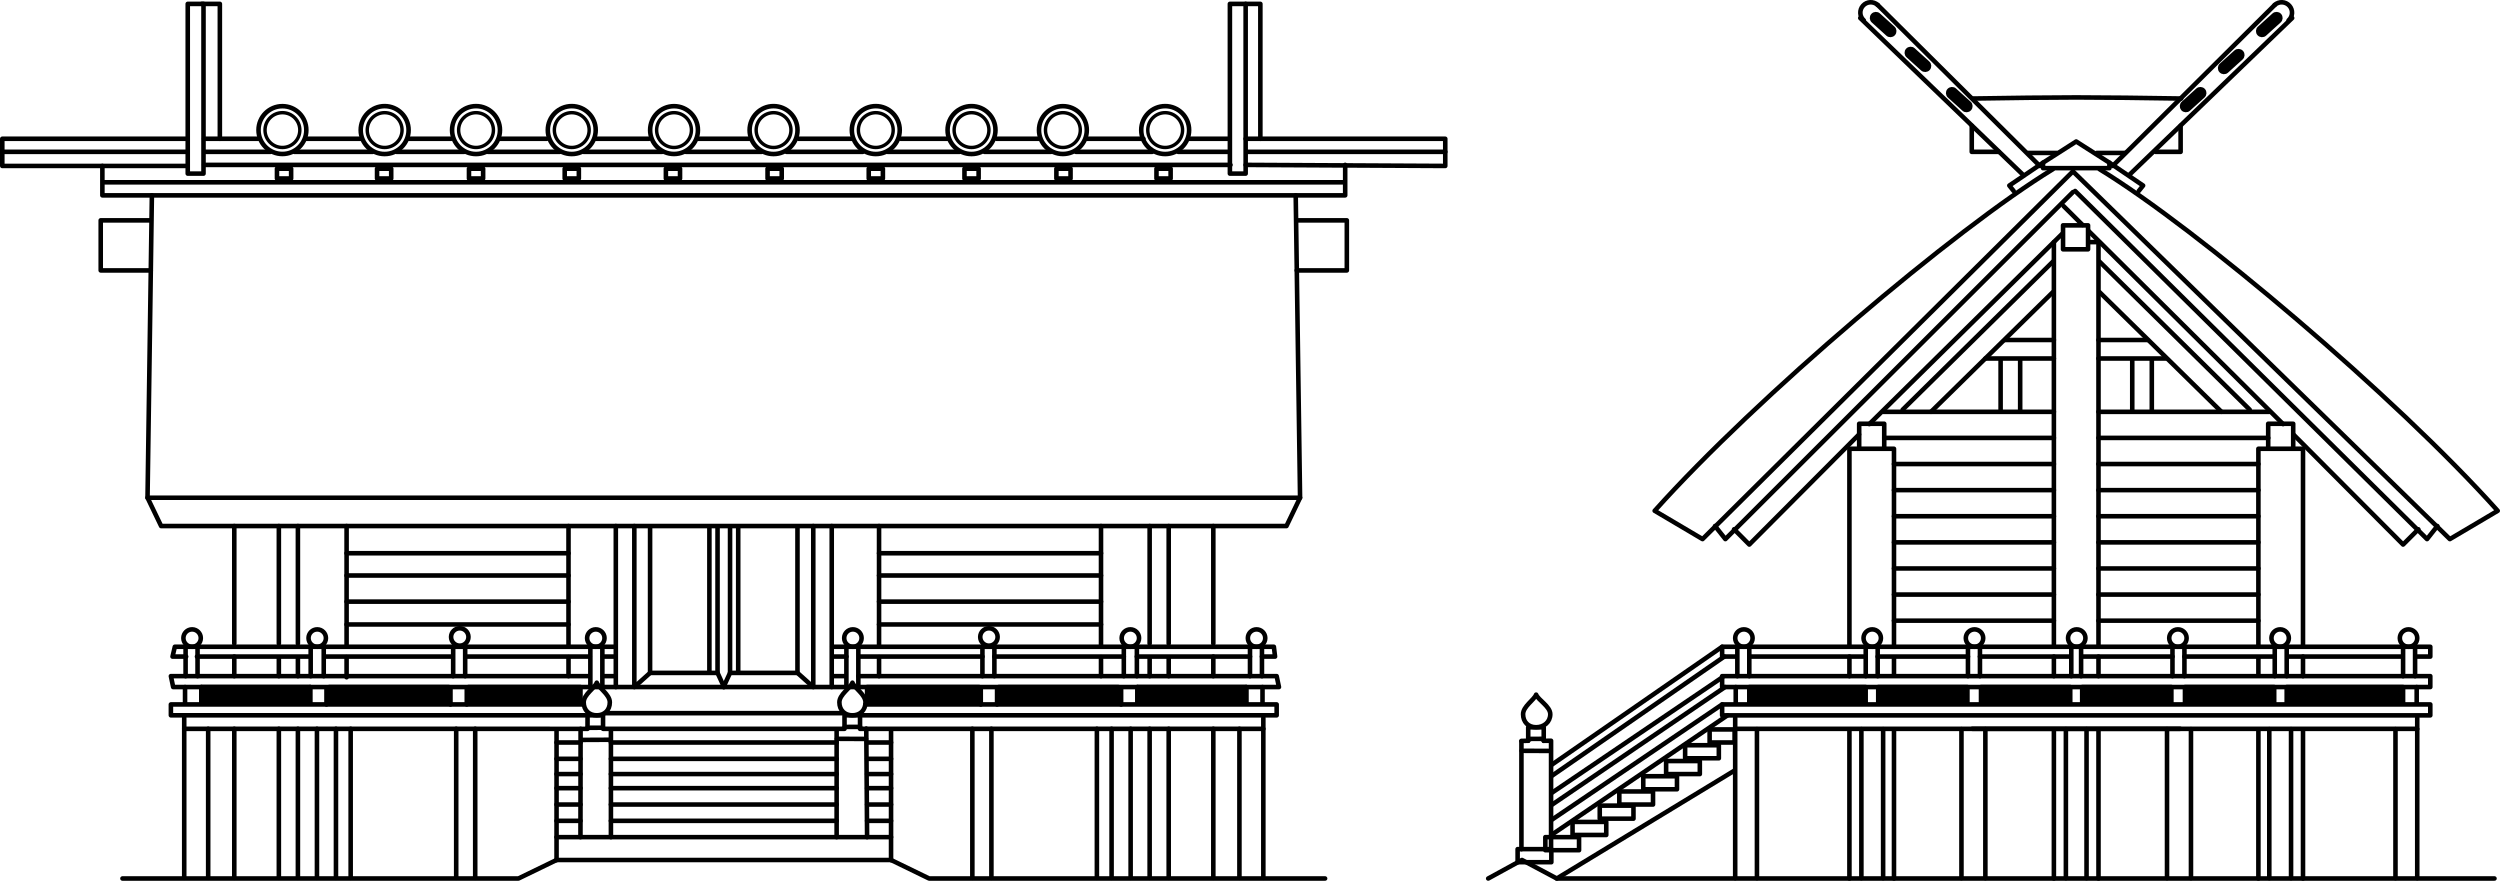 <?xml version="1.0" encoding="iso-8859-1"?>
<!-- Generator: Adobe Illustrator 11 Build 196, SVG Export Plug-In . SVG Version: 6.0.0 Build 78)  -->
<!DOCTYPE svg PUBLIC "-//W3C//DTD SVG 1.0//EN"    "http://www.w3.org/TR/2001/REC-SVG-20010904/DTD/svg10.dtd">
<svg  xmlns="http://www.w3.org/2000/svg" xmlns:xlink="http://www.w3.org/1999/xlink" xmlns:a="http://ns.adobe.com/AdobeSVGViewerExtensions/3.0/"
	 width="545.82" height="192.3" viewBox="0 0 545.82 192.3" style="overflow:visible;enable-background:new 0 0 545.82 192.3"
	 xml:space="preserve">
	<g id="Pfade">
		<circle style="fill:none;stroke:#000000;stroke-linecap:round;stroke-linejoin:round;" cx="191.21" cy="28.4" r="5.23"/> 
		<circle style="fill:none;stroke:#000000;stroke-width:0.75;stroke-linecap:round;stroke-linejoin:round;" cx="191.21" cy="28.4" r="3.8"/> 
		<circle style="fill:none;stroke:#000000;stroke-linecap:round;stroke-linejoin:round;" cx="212.11" cy="28.4" r="5.23"/> 
		<circle style="fill:none;stroke:#000000;stroke-width:0.75;stroke-linecap:round;stroke-linejoin:round;" cx="212.11" cy="28.4" r="3.8"/> 
		<circle style="fill:none;stroke:#000000;stroke-linecap:round;stroke-linejoin:round;" cx="168.89" cy="28.4" r="5.23"/> 
		<circle style="fill:none;stroke:#000000;stroke-width:0.75;stroke-linecap:round;stroke-linejoin:round;" cx="168.89" cy="28.4" r="3.8"/> 
		<circle style="fill:none;stroke:#000000;stroke-linecap:round;stroke-linejoin:round;" cx="232.06" cy="28.4" r="5.22"/> 
		<circle style="fill:none;stroke:#000000;stroke-width:0.75;stroke-linecap:round;stroke-linejoin:round;" cx="232.06" cy="28.4" r="3.8"/> 
		<circle style="fill:none;stroke:#000000;stroke-linecap:round;stroke-linejoin:round;" cx="254.39" cy="28.4" r="5.23"/> 
		<circle style="fill:none;stroke:#000000;stroke-width:0.75;stroke-linecap:round;stroke-linejoin:round;" cx="254.39" cy="28.4" r="3.8"/> 
		<rect x="268.52" y="0.85" style="fill:none;stroke:#000000;stroke-linecap:round;stroke-linejoin:round;" width="3.44" height="37.05"/> 
		<polyline style="fill:none;stroke:#000000;stroke-linecap:round;stroke-linejoin:round;" points="271.96,0.85 275.17,0.85 275.17,30.3 "/>
		<polyline style="fill:none;stroke:#000000;stroke-linecap:round;stroke-linejoin:round;" points="271.96,30.3 315.54,30.3 315.54,33.15 272.32,33.15 "/>
		<polyline style="fill:none;stroke:#000000;stroke-linecap:round;stroke-linejoin:round;" points="315.54,33.15 315.54,36.23 271.96,36 "/>
		<line style="fill:none;stroke:#000000;stroke-linecap:round;stroke-linejoin:round;" x1="174.35" y1="30.3" x2="185.99" y2="30.3"/>
		<line style="fill:none;stroke:#000000;stroke-linecap:round;stroke-linejoin:round;" x1="196.67" y1="30.3" x2="206.89" y2="30.3"/>
		<line style="fill:none;stroke:#000000;stroke-linecap:round;stroke-linejoin:round;" x1="217.58" y1="30.3" x2="226.84" y2="30.3"/>
		<line style="fill:none;stroke:#000000;stroke-linecap:round;stroke-linejoin:round;" x1="237.29" y1="30.3" x2="249.64" y2="30.3"/>
		<line style="fill:none;stroke:#000000;stroke-linecap:round;stroke-linejoin:round;" x1="259.61" y1="30.3" x2="268.4" y2="30.3"/>
		<line style="fill:none;stroke:#000000;stroke-linecap:round;stroke-linejoin:round;" x1="268.16" y1="33.15" x2="257.24" y2="33.15"/>
		<line style="fill:none;stroke:#000000;stroke-linecap:round;stroke-linejoin:round;" x1="251.54" y1="33.15" x2="234.91" y2="33.15"/>
		<line style="fill:none;stroke:#000000;stroke-linecap:round;stroke-linejoin:round;" x1="229.45" y1="33.15" x2="214.96" y2="33.15"/>
		<line style="fill:none;stroke:#000000;stroke-linecap:round;stroke-linejoin:round;" x1="209.5" y1="33.15" x2="193.82" y2="33.15"/>
		<line style="fill:none;stroke:#000000;stroke-linecap:round;stroke-linejoin:round;" x1="188.36" y1="33.15" x2="171.74" y2="33.15"/>
		<rect x="252.49" y="36.83" style="fill:none;stroke:#000000;stroke-linecap:round;stroke-linejoin:round;" width="3.09" height="2.14"/> 
		<rect x="230.64" y="36.83" style="fill:none;stroke:#000000;stroke-linecap:round;stroke-linejoin:round;" width="3.09" height="2.14"/> 
		<rect x="210.57" y="36.83" style="fill:none;stroke:#000000;stroke-linecap:round;stroke-linejoin:round;" width="3.09" height="2.14"/> 
		<rect x="189.67" y="36.83" style="fill:none;stroke:#000000;stroke-linecap:round;stroke-linejoin:round;" width="3.09" height="2.14"/> 
		<rect x="167.58" y="36.83" style="fill:none;stroke:#000000;stroke-linecap:round;stroke-linejoin:round;" width="3.09" height="2.14"/> 
		<polyline style="fill:none;stroke:#000000;stroke-linecap:round;stroke-linejoin:round;" points="283.12,48.11 294.05,48.11 294.05,59.04 283.12,59.04 "/>
		<line style="fill:none;stroke:#000000;stroke-linecap:round;stroke-linejoin:round;" x1="154.88" y1="115.08" x2="154.88" y2="146.67"/>
		<polyline style="fill:none;stroke:#000000;stroke-linecap:round;stroke-linejoin:round;" points="159.39,115.08 159.39,146.91 174.11,146.91 174.11,115.08 "/>
		<polyline style="fill:none;stroke:#000000;stroke-linecap:round;stroke-linejoin:round;" points="174.11,146.91 177.56,150 177.56,114.85 "/>
		<line style="fill:none;stroke:#000000;stroke-linecap:round;stroke-linejoin:round;" x1="159.39" y1="146.91" x2="157.96" y2="150"/>
		<line style="fill:none;stroke:#000000;stroke-linecap:round;stroke-linejoin:round;" x1="264.9" y1="114.85" x2="264.9" y2="140.5"/>
		<line style="fill:none;stroke:#000000;stroke-linecap:round;stroke-linejoin:round;" x1="181.59" y1="114.85" x2="181.59" y2="150"/>
		<line style="fill:none;stroke:#000000;stroke-linecap:round;stroke-linejoin:round;" x1="191.92" y1="114.85" x2="191.92" y2="140.73"/>
		<line style="fill:none;stroke:#000000;stroke-linecap:round;stroke-linejoin:round;" x1="240.38" y1="114.85" x2="240.38" y2="140.97"/>
		<line style="fill:none;stroke:#000000;stroke-linecap:round;stroke-linejoin:round;" x1="191.92" y1="120.79" x2="240.38" y2="120.79"/>
		<line style="fill:none;stroke:#000000;stroke-linecap:round;stroke-linejoin:round;" x1="191.92" y1="125.65" x2="240.38" y2="125.65"/>
		<line style="fill:none;stroke:#000000;stroke-linecap:round;stroke-linejoin:round;" x1="191.92" y1="131.35" x2="240.38" y2="131.35"/>
		<line style="fill:none;stroke:#000000;stroke-linecap:round;stroke-linejoin:round;" x1="191.92" y1="136.34" x2="240.38" y2="136.34"/>
		<line style="fill:none;stroke:#000000;stroke-linecap:round;stroke-linejoin:round;" x1="255.16" y1="114.85" x2="255.16" y2="140.5"/>
		<line style="fill:none;stroke:#000000;stroke-linecap:round;stroke-linejoin:round;" x1="403.78" y1="159.26" x2="403.78" y2="191.8"/>
		<line style="fill:none;stroke:#000000;stroke-linecap:round;stroke-linejoin:round;" x1="413.51" y1="159.26" x2="413.51" y2="191.8"/>
		<line style="fill:none;stroke:#000000;stroke-linecap:round;stroke-linejoin:round;" x1="448.42" y1="159.26" x2="448.42" y2="191.8"/>
		<line style="fill:none;stroke:#000000;stroke-linecap:round;stroke-linejoin:round;" x1="403.78" y1="143.35" x2="403.78" y2="147.62"/>
		<line style="fill:none;stroke:#000000;stroke-linecap:round;stroke-linejoin:round;" x1="413.51" y1="143.58" x2="413.51" y2="147.39"/>
		<line style="fill:none;stroke:#000000;stroke-linecap:round;stroke-linejoin:round;" x1="448.42" y1="143.35" x2="448.42" y2="147.62"/>
		<polyline style="fill:none;stroke:#000000;stroke-linecap:round;stroke-linejoin:round;" points="403.78,140.97 403.78,97.98 413.51,97.98 413.51,141.21 "/>
		<line style="fill:none;stroke:#000000;stroke-linecap:round;stroke-linejoin:round;" x1="448.42" y1="52.86" x2="448.42" y2="140.73"/>
		<line style="fill:none;stroke:#000000;stroke-linecap:round;stroke-linejoin:round;" x1="251" y1="114.85" x2="251" y2="140.5"/>
		<line style="fill:none;stroke:#000000;stroke-linecap:round;stroke-linejoin:round;" x1="264.9" y1="159.12" x2="264.9" y2="191.65"/>
		<line style="fill:none;stroke:#000000;stroke-linecap:round;stroke-linejoin:round;" x1="270.6" y1="159.12" x2="270.6" y2="191.65"/>
		<line style="fill:none;stroke:#000000;stroke-linecap:round;stroke-linejoin:round;" x1="275.82" y1="159.12" x2="275.82" y2="191.65"/>
		<line style="fill:none;stroke:#000000;stroke-linecap:round;stroke-linejoin:round;" x1="383.59" y1="159.19" x2="383.59" y2="191.72"/>
		<line style="fill:none;stroke:#000000;stroke-linecap:round;stroke-linejoin:round;" x1="378.84" y1="159.19" x2="378.84" y2="191.72"/>
		<line style="fill:none;stroke:#000000;stroke-linecap:round;stroke-linejoin:round;" x1="433.46" y1="159.19" x2="433.46" y2="191.72"/>
		<line style="fill:none;stroke:#000000;stroke-linecap:round;stroke-linejoin:round;" x1="428.24" y1="159.19" x2="428.24" y2="191.72"/>
		<line style="fill:none;stroke:#000000;stroke-linecap:round;stroke-linejoin:round;" x1="441.06" y1="78.44" x2="441.06" y2="89.6"/>
		<line style="fill:none;stroke:#000000;stroke-linecap:round;stroke-linejoin:round;" x1="436.79" y1="78.44" x2="436.79" y2="89.6"/>
		<line style="fill:none;stroke:#000000;stroke-linecap:round;stroke-linejoin:round;" x1="451.04" y1="159.19" x2="451.04" y2="191.72"/>
		<line style="fill:none;stroke:#000000;stroke-linecap:round;stroke-linejoin:round;" x1="411.14" y1="159.19" x2="411.14" y2="191.72"/>
		<line style="fill:none;stroke:#000000;stroke-linecap:round;stroke-linejoin:round;" x1="406.39" y1="159.19" x2="406.39" y2="191.72"/>
		<line style="fill:none;stroke:#000000;stroke-linecap:round;stroke-linejoin:round;" x1="255.16" y1="159.12" x2="255.16" y2="191.65"/>
		<line style="fill:none;stroke:#000000;stroke-linecap:round;stroke-linejoin:round;" x1="251" y1="159.12" x2="251" y2="191.65"/>
		<line style="fill:none;stroke:#000000;stroke-linecap:round;stroke-linejoin:round;" x1="246.85" y1="159.12" x2="246.85" y2="191.65"/>
		<line style="fill:none;stroke:#000000;stroke-linecap:round;stroke-linejoin:round;" x1="242.69" y1="159.12" x2="242.69" y2="191.65"/>
		<line style="fill:none;stroke:#000000;stroke-linecap:round;stroke-linejoin:round;" x1="216.45" y1="159.12" x2="216.45" y2="191.65"/>
		<line style="fill:none;stroke:#000000;stroke-linecap:round;stroke-linejoin:round;" x1="212.29" y1="159.12" x2="212.29" y2="191.65"/>
		<polyline style="fill:none;stroke:#000000;stroke-linecap:round;stroke-linejoin:round;" points="289.3,191.8 202.85,191.8 194.54,187.76 "/>
		<polyline style="fill:none;stroke:#000000;stroke-linecap:round;stroke-linejoin:round;" points="544.61,191.8 339.89,191.8 332.29,187.76 324.92,191.8 "/>
		<polyline style="fill:none;stroke:#000000;stroke-linecap:round;stroke-linejoin:round;" points="188.96,153.8 278.73,153.8 278.73,156.17 188.24,156.17 "/>
		<line style="fill:none;stroke:#000000;stroke-linecap:round;stroke-linejoin:round;" x1="194.54" y1="187.76" x2="194.54" y2="159.26"/>
		<circle style="fill:none;stroke:#000000;stroke-linecap:round;stroke-linejoin:round;" cx="215.91" cy="139.07" r="1.9"/> 
		<circle style="fill:none;stroke:#000000;stroke-linecap:round;stroke-linejoin:round;" cx="186.21" cy="139.31" r="1.9"/> 
		<circle style="fill:none;stroke:#000000;stroke-linecap:round;stroke-linejoin:round;" cx="246.79" cy="139.31" r="1.9"/> 
		<circle style="fill:none;stroke:#000000;stroke-linecap:round;stroke-linejoin:round;" cx="274.34" cy="139.31" r="1.9"/> 
		<line style="fill:none;stroke:#000000;stroke-linecap:round;stroke-linejoin:round;" x1="184.79" y1="143.35" x2="181.95" y2="143.35"/>
		<line style="fill:none;stroke:#000000;stroke-linecap:round;stroke-linejoin:round;" x1="214.49" y1="143.35" x2="187.64" y2="143.35"/>
		<line style="fill:none;stroke:#000000;stroke-linecap:round;stroke-linejoin:round;" x1="245.36" y1="143.35" x2="217.1" y2="143.35"/>
		<line style="fill:none;stroke:#000000;stroke-linecap:round;stroke-linejoin:round;" x1="272.91" y1="143.35" x2="248.21" y2="143.35"/>
		<line style="fill:none;stroke:#000000;stroke-linecap:round;stroke-linejoin:round;" x1="406.86" y1="143.35" x2="382.16" y2="143.35"/>
		<line style="fill:none;stroke:#000000;stroke-linecap:round;stroke-linejoin:round;" x1="429.66" y1="143.35" x2="409.95" y2="143.35"/>
		<line style="fill:none;stroke:#000000;stroke-linecap:round;stroke-linejoin:round;" x1="451.99" y1="143.35" x2="432.28" y2="143.35"/>
		<polyline style="fill:none;stroke:#000000;stroke-linecap:round;stroke-linejoin:round;" points="181.7,141.21 278.12,141.21 278.38,143.35 275.52,143.35 "/>
		<line style="fill:none;stroke:#000000;stroke-linecap:round;stroke-linejoin:round;" x1="275.52" y1="141.21" x2="275.52" y2="147.62"/>
		<line style="fill:none;stroke:#000000;stroke-linecap:round;stroke-linejoin:round;" x1="272.91" y1="141.21" x2="272.91" y2="147.62"/>
		<circle style="fill:none;stroke:#000000;stroke-linecap:round;stroke-linejoin:round;" cx="380.74" cy="139.31" r="1.9"/> 
		<line style="fill:none;stroke:#000000;stroke-linecap:round;stroke-linejoin:round;" x1="381.92" y1="141.21" x2="381.92" y2="147.62"/>
		<line style="fill:none;stroke:#000000;stroke-linecap:round;stroke-linejoin:round;" x1="379.31" y1="141.21" x2="379.31" y2="147.62"/>
		<circle style="fill:none;stroke:#000000;stroke-linecap:round;stroke-linejoin:round;" cx="408.76" cy="139.31" r="1.9"/> 
		<line style="fill:none;stroke:#000000;stroke-linecap:round;stroke-linejoin:round;" x1="409.95" y1="141.21" x2="409.95" y2="147.62"/>
		<line style="fill:none;stroke:#000000;stroke-linecap:round;stroke-linejoin:round;" x1="407.34" y1="141.21" x2="407.34" y2="147.62"/>
		<circle style="fill:none;stroke:#000000;stroke-linecap:round;stroke-linejoin:round;" cx="431.09" cy="139.31" r="1.9"/> 
		<line style="fill:none;stroke:#000000;stroke-linecap:round;stroke-linejoin:round;" x1="432.28" y1="141.21" x2="432.28" y2="147.62"/>
		<line style="fill:none;stroke:#000000;stroke-linecap:round;stroke-linejoin:round;" x1="429.66" y1="141.21" x2="429.66" y2="147.62"/>
		<line style="fill:none;stroke:#000000;stroke-linecap:round;stroke-linejoin:round;" x1="452.22" y1="141.21" x2="452.22" y2="147.62"/>
		<line style="fill:none;stroke:#000000;stroke-linecap:round;stroke-linejoin:round;" x1="248.21" y1="141.21" x2="248.21" y2="147.62"/>
		<line style="fill:none;stroke:#000000;stroke-linecap:round;stroke-linejoin:round;" x1="245.36" y1="141.21" x2="245.36" y2="147.62"/>
		<line style="fill:none;stroke:#000000;stroke-linecap:round;stroke-linejoin:round;" x1="217.1" y1="141.21" x2="217.1" y2="147.62"/>
		<line style="fill:none;stroke:#000000;stroke-linecap:round;stroke-linejoin:round;" x1="214.49" y1="141.21" x2="214.49" y2="147.62"/>
		<line style="fill:none;stroke:#000000;stroke-linecap:round;stroke-linejoin:round;" x1="187.4" y1="141.21" x2="187.4" y2="150.12"/>
		<line style="fill:none;stroke:#000000;stroke-linecap:round;stroke-linejoin:round;" x1="184.79" y1="141.21" x2="184.79" y2="150.12"/>
		<line style="fill:none;stroke:#000000;stroke-linecap:round;stroke-linejoin:round;" x1="264.9" y1="143.35" x2="264.9" y2="147.62"/>
		<line style="fill:none;stroke:#000000;stroke-linecap:round;stroke-linejoin:round;" x1="255.16" y1="143.58" x2="255.16" y2="147.62"/>
		<line style="fill:none;stroke:#000000;stroke-linecap:round;stroke-linejoin:round;" x1="251" y1="143.82" x2="251" y2="147.62"/>
		<line style="fill:none;stroke:#000000;stroke-linecap:round;stroke-linejoin:round;" x1="191.92" y1="143.47" x2="191.92" y2="147.62"/>
		<line style="fill:none;stroke:#000000;stroke-linecap:round;stroke-linejoin:round;" x1="240.38" y1="143.47" x2="240.38" y2="147.62"/>
		<line style="fill:none;stroke:#000000;stroke-linecap:round;stroke-linejoin:round;" x1="239.48" y1="159.12" x2="239.48" y2="191.65"/>
		<line style="fill:none;stroke:#000000;stroke-linecap:round;stroke-linejoin:round;" x1="189.31" y1="175.65" x2="194.54" y2="175.65"/>
		<line style="fill:none;stroke:#000000;stroke-linecap:round;stroke-linejoin:round;" x1="189.31" y1="179.21" x2="194.54" y2="179.21"/>
		<line style="fill:none;stroke:#000000;stroke-linecap:round;stroke-linejoin:round;" x1="189.31" y1="172.08" x2="194.54" y2="172.08"/>
		<line style="fill:none;stroke:#000000;stroke-linecap:round;stroke-linejoin:round;" x1="189.31" y1="169" x2="194.54" y2="169"/>
		<line style="fill:none;stroke:#000000;stroke-linecap:round;stroke-linejoin:round;" x1="189.31" y1="165.67" x2="194.54" y2="165.67"/>
		<line style="fill:none;stroke:#000000;stroke-linecap:round;stroke-linejoin:round;" x1="189.31" y1="162.11" x2="194.54" y2="162.11"/>
		<line style="fill:none;stroke:#000000;stroke-linecap:round;stroke-linejoin:round;" x1="275.64" y1="150" x2="275.64" y2="153.56"/>
		<line style="fill:none;stroke:#000000;stroke-linecap:round;stroke-linejoin:round;" x1="378.96" y1="150" x2="378.96" y2="153.56"/>
		<line style="fill:none;stroke:#000000;stroke-linecap:round;stroke-linejoin:round;" x1="272.08" y1="150" x2="272.08" y2="153.56"/>
		<line style="fill:none;stroke:#000000;stroke-linecap:round;stroke-linejoin:round;" x1="248.33" y1="150" x2="248.33" y2="153.56"/>
		<line style="fill:none;stroke:#000000;stroke-linecap:round;stroke-linejoin:round;" x1="244.77" y1="150.23" x2="244.77" y2="153.8"/>
		<line style="fill:none;stroke:#000000;stroke-linecap:round;stroke-linejoin:round;" x1="217.69" y1="150.23" x2="217.69" y2="153.8"/>
		<line style="fill:none;stroke:#000000;stroke-linecap:round;stroke-linejoin:round;" x1="214.13" y1="150.23" x2="214.13" y2="153.8"/>
		<rect x="248.33" y="150" style="stroke:#000000;stroke-linecap:round;stroke-linejoin:round;" width="23.75" height="3.56"/> 
		<rect x="381.92" y="150" style="stroke:#000000;stroke-linecap:round;stroke-linejoin:round;" width="25.41" height="3.56"/> 
		<rect x="410.07" y="150" style="stroke:#000000;stroke-linecap:round;stroke-linejoin:round;" width="19.47" height="3.56"/> 
		<rect x="432.51" y="150" style="stroke:#000000;stroke-linecap:round;stroke-linejoin:round;" width="19.48" height="3.56"/> 
		<rect x="218.05" y="150" style="stroke:#000000;stroke-linecap:round;stroke-linejoin:round;" width="26.12" height="3.56"/> 
		<rect x="189.31" y="150" style="stroke:#000000;stroke-linecap:round;stroke-linejoin:round;" width="24.46" height="3.56"/> 
		<line style="fill:none;stroke:#000000;stroke-linecap:round;stroke-linejoin:round;" x1="182.66" y1="159.26" x2="182.66" y2="182.77"/>
		<polyline style="fill:none;stroke:#000000;stroke-linecap:round;stroke-linejoin:round;" points="189.13,159.12 275.82,159.12 275.82,156.74 "/>
		<line style="fill:none;stroke:#000000;stroke-linecap:round;stroke-linejoin:round;" x1="189.31" y1="182.77" x2="189.13" y2="159.12"/>
		<polyline style="fill:none;stroke:#000000;stroke-linecap:round;stroke-linejoin:round;" points="475.97,159.12 378.84,159.12 378.84,156.74 "/>
		<circle style="fill:none;stroke:#000000;stroke-linecap:round;stroke-linejoin:round;" cx="124.83" cy="28.4" r="5.23"/> 
		<circle style="fill:none;stroke:#000000;stroke-width:0.75;stroke-linecap:round;stroke-linejoin:round;" cx="124.83" cy="28.4" r="3.8"/> 
		<circle style="fill:none;stroke:#000000;stroke-linecap:round;stroke-linejoin:round;" cx="103.93" cy="28.4" r="5.23"/> 
		<circle style="fill:none;stroke:#000000;stroke-width:0.75;stroke-linecap:round;stroke-linejoin:round;" cx="103.93" cy="28.4" r="3.8"/> 
		<circle style="fill:none;stroke:#000000;stroke-linecap:round;stroke-linejoin:round;" cx="147.16" cy="28.4" r="5.22"/> 
		<circle style="fill:none;stroke:#000000;stroke-width:0.75;stroke-linecap:round;stroke-linejoin:round;" cx="147.16" cy="28.4" r="3.8"/> 
		<circle style="fill:none;stroke:#000000;stroke-linecap:round;stroke-linejoin:round;" cx="83.98" cy="28.4" r="5.23"/> 
		<circle style="fill:none;stroke:#000000;stroke-width:0.75;stroke-linecap:round;stroke-linejoin:round;" cx="83.98" cy="28.4" r="3.8"/> 
		<circle style="fill:none;stroke:#000000;stroke-linecap:round;stroke-linejoin:round;" cx="61.66" cy="28.4" r="5.22"/> 
		<circle style="fill:none;stroke:#000000;stroke-width:0.75;stroke-linecap:round;stroke-linejoin:round;" cx="61.66" cy="28.4" r="3.8"/> 
		<rect x="40.99" y="0.85" style="fill:none;stroke:#000000;stroke-linecap:round;stroke-linejoin:round;" width="3.44" height="37.05"/> 
		<polyline style="fill:none;stroke:#000000;stroke-linecap:round;stroke-linejoin:round;" points="44.08,0.85 48,0.85 48,30.3 "/>
		<polyline style="fill:none;stroke:#000000;stroke-linecap:round;stroke-linejoin:round;" points="40.76,30.3 0.5,30.3 0.5,33.15 40.64,33.15 "/>
		<polyline style="fill:none;stroke:#000000;stroke-linecap:round;stroke-linejoin:round;" points="0.5,33.15 0.5,36.23 40.76,36.23 "/>
		<polyline style="fill:none;stroke:#000000;stroke-linecap:round;stroke-linejoin:round;" points="22.35,36.23 22.35,42.65 293.69,42.65 293.69,36 "/>
		<line style="fill:none;stroke:#000000;stroke-linecap:round;stroke-linejoin:round;" x1="141.69" y1="30.3" x2="130.06" y2="30.3"/>
		<line style="fill:none;stroke:#000000;stroke-linecap:round;stroke-linejoin:round;" x1="119.37" y1="30.3" x2="109.16" y2="30.3"/>
		<line style="fill:none;stroke:#000000;stroke-linecap:round;stroke-linejoin:round;" x1="98.47" y1="30.3" x2="89.21" y2="30.3"/>
		<line style="fill:none;stroke:#000000;stroke-linecap:round;stroke-linejoin:round;" x1="78.76" y1="30.3" x2="66.64" y2="30.3"/>
		<line style="fill:none;stroke:#000000;stroke-linecap:round;stroke-linejoin:round;" x1="56.43" y1="30.3" x2="44.56" y2="30.3"/>
		<line style="fill:none;stroke:#000000;stroke-linecap:round;stroke-linejoin:round;" x1="44.79" y1="33.15" x2="59.04" y2="33.15"/>
		<line style="fill:none;stroke:#000000;stroke-linecap:round;stroke-linejoin:round;" x1="64.27" y1="33.15" x2="81.37" y2="33.15"/>
		<line style="fill:none;stroke:#000000;stroke-linecap:round;stroke-linejoin:round;" x1="86.59" y1="33.15" x2="101.32" y2="33.15"/>
		<line style="fill:none;stroke:#000000;stroke-linecap:round;stroke-linejoin:round;" x1="106.54" y1="33.15" x2="122.22" y2="33.15"/>
		<line style="fill:none;stroke:#000000;stroke-linecap:round;stroke-linejoin:round;" x1="127.44" y1="33.15" x2="144.54" y2="33.15"/>
		<line style="fill:none;stroke:#000000;stroke-linecap:round;stroke-linejoin:round;" x1="149.77" y1="33.15" x2="166.27" y2="33.15"/>
		<line style="fill:none;stroke:#000000;stroke-linecap:round;stroke-linejoin:round;" x1="152.38" y1="30.3" x2="163.66" y2="30.3"/>
		<line style="fill:none;stroke:#000000;stroke-linecap:round;stroke-linejoin:round;" x1="44.56" y1="36" x2="268.64" y2="36"/>
		<line style="fill:none;stroke:#000000;stroke-linecap:round;stroke-linejoin:round;" x1="22.83" y1="39.8" x2="293.22" y2="39.8"/>
		<rect x="60.47" y="36.83" style="fill:none;stroke:#000000;stroke-linecap:round;stroke-linejoin:round;" width="3.09" height="2.14"/> 
		<rect x="82.32" y="36.83" style="fill:none;stroke:#000000;stroke-linecap:round;stroke-linejoin:round;" width="3.09" height="2.14"/> 
		<rect x="102.39" y="36.83" style="fill:none;stroke:#000000;stroke-linecap:round;stroke-linejoin:round;" width="3.09" height="2.14"/> 
		<rect x="123.29" y="36.83" style="fill:none;stroke:#000000;stroke-linecap:round;stroke-linejoin:round;" width="3.09" height="2.14"/> 
		<rect x="145.38" y="36.83" style="fill:none;stroke:#000000;stroke-linecap:round;stroke-linejoin:round;" width="3.09" height="2.14"/> 
		<polyline style="fill:none;stroke:#000000;stroke-linecap:round;stroke-linejoin:round;" points="33.16,42.65 32.21,108.67 35.18,114.85 280.87,114.85 283.84,108.67 282.89,42.65 "/>
		<line style="fill:none;stroke:#000000;stroke-linecap:round;stroke-linejoin:round;" x1="32.21" y1="108.67" x2="283.84" y2="108.67"/>
		<polyline style="fill:none;stroke:#000000;stroke-linecap:round;stroke-linejoin:round;" points="32.92,48.11 21.99,48.11 21.99,59.04 32.92,59.04 "/>
		<line style="fill:none;stroke:#000000;stroke-linecap:round;stroke-linejoin:round;" x1="161.17" y1="115.08" x2="161.17" y2="146.67"/>
		<polyline style="fill:none;stroke:#000000;stroke-linecap:round;stroke-linejoin:round;" points="156.66,115.08 156.66,146.91 141.93,146.91 141.93,115.08 "/>
		<polyline style="fill:none;stroke:#000000;stroke-linecap:round;stroke-linejoin:round;" points="141.93,146.91 138.49,150 138.49,114.85 "/>
		<line style="fill:none;stroke:#000000;stroke-linecap:round;stroke-linejoin:round;" x1="156.66" y1="146.91" x2="158.08" y2="150"/>
		<line style="fill:none;stroke:#000000;stroke-linecap:round;stroke-linejoin:round;" x1="51.15" y1="114.85" x2="51.15" y2="140.5"/>
		<line style="fill:none;stroke:#000000;stroke-linecap:round;stroke-linejoin:round;" x1="134.45" y1="114.85" x2="134.45" y2="150"/>
		<line style="fill:none;stroke:#000000;stroke-linecap:round;stroke-linejoin:round;" x1="124.12" y1="114.85" x2="124.12" y2="140.73"/>
		<line style="fill:none;stroke:#000000;stroke-linecap:round;stroke-linejoin:round;" x1="75.67" y1="114.85" x2="75.67" y2="140.97"/>
		<line style="fill:none;stroke:#000000;stroke-linecap:round;stroke-linejoin:round;" x1="124.12" y1="120.79" x2="75.67" y2="120.79"/>
		<line style="fill:none;stroke:#000000;stroke-linecap:round;stroke-linejoin:round;" x1="124.12" y1="125.65" x2="75.67" y2="125.65"/>
		<line style="fill:none;stroke:#000000;stroke-linecap:round;stroke-linejoin:round;" x1="124.12" y1="131.35" x2="75.67" y2="131.35"/>
		<line style="fill:none;stroke:#000000;stroke-linecap:round;stroke-linejoin:round;" x1="124.12" y1="136.34" x2="75.67" y2="136.34"/>
		<line style="fill:none;stroke:#000000;stroke-linecap:round;stroke-linejoin:round;" x1="60.88" y1="114.85" x2="60.88" y2="140.5"/>
		<line style="fill:none;stroke:#000000;stroke-linecap:round;stroke-linejoin:round;" x1="65.04" y1="114.85" x2="65.04" y2="140.5"/>
		<line style="fill:none;stroke:#000000;stroke-linecap:round;stroke-linejoin:round;" x1="51.15" y1="159.12" x2="51.15" y2="191.65"/>
		<line style="fill:none;stroke:#000000;stroke-linecap:round;stroke-linejoin:round;" x1="45.45" y1="159.12" x2="45.45" y2="191.65"/>
		<line style="fill:none;stroke:#000000;stroke-linecap:round;stroke-linejoin:round;" x1="40.22" y1="159.12" x2="40.22" y2="191.65"/>
		<line style="fill:none;stroke:#000000;stroke-linecap:round;stroke-linejoin:round;" x1="60.88" y1="159.12" x2="60.88" y2="191.65"/>
		<line style="fill:none;stroke:#000000;stroke-linecap:round;stroke-linejoin:round;" x1="65.04" y1="159.12" x2="65.04" y2="191.65"/>
		<line style="fill:none;stroke:#000000;stroke-linecap:round;stroke-linejoin:round;" x1="69.2" y1="159.12" x2="69.2" y2="191.65"/>
		<line style="fill:none;stroke:#000000;stroke-linecap:round;stroke-linejoin:round;" x1="73.35" y1="159.12" x2="73.35" y2="191.65"/>
		<line style="fill:none;stroke:#000000;stroke-linecap:round;stroke-linejoin:round;" x1="99.6" y1="159.12" x2="99.6" y2="191.65"/>
		<line style="fill:none;stroke:#000000;stroke-linecap:round;stroke-linejoin:round;" x1="103.75" y1="159.12" x2="103.75" y2="191.65"/>
		<polyline style="fill:none;stroke:#000000;stroke-linecap:round;stroke-linejoin:round;" points="26.74,191.8 113.19,191.8 121.51,187.76 "/>
		<line style="fill:none;stroke:#000000;stroke-linecap:round;stroke-linejoin:round;" x1="184.42" y1="147.62" x2="181.83" y2="147.62"/>
		<polyline style="fill:none;stroke:#000000;stroke-linecap:round;stroke-linejoin:round;" points="128.65,147.62 37.31,147.62 37.81,150 279.23,150 278.73,147.62 187.42,147.62 "/>
		<line style="fill:none;stroke:#000000;stroke-linecap:round;stroke-linejoin:round;" x1="134.21" y1="147.62" x2="131.65" y2="147.62"/>
		<polyline style="fill:none;stroke:#000000;stroke-linecap:round;stroke-linejoin:round;" points="127.09,153.8 37.31,153.8 37.31,156.17 127.8,156.17 "/>
		<line style="fill:none;stroke:#000000;stroke-linecap:round;stroke-linejoin:round;" x1="121.51" y1="187.76" x2="121.51" y2="159.26"/>
		<circle style="fill:none;stroke:#000000;stroke-linecap:round;stroke-linejoin:round;" cx="100.38" cy="139.07" r="1.9"/> 
		<circle style="fill:none;stroke:#000000;stroke-linecap:round;stroke-linejoin:round;" cx="130.08" cy="139.31" r="1.9"/> 
		<circle style="fill:none;stroke:#000000;stroke-linecap:round;stroke-linejoin:round;" cx="69.26" cy="139.31" r="1.9"/> 
		<circle style="fill:none;stroke:#000000;stroke-linecap:round;stroke-linejoin:round;" cx="41.94" cy="139.31" r="1.9"/> 
		<line style="fill:none;stroke:#000000;stroke-linecap:round;stroke-linejoin:round;" x1="131.62" y1="143.35" x2="134.09" y2="143.35"/>
		<line style="fill:none;stroke:#000000;stroke-linecap:round;stroke-linejoin:round;" x1="101.67" y1="143.35" x2="128.77" y2="143.35"/>
		<line style="fill:none;stroke:#000000;stroke-linecap:round;stroke-linejoin:round;" x1="70.82" y1="143.35" x2="98.56" y2="143.35"/>
		<line style="fill:none;stroke:#000000;stroke-linecap:round;stroke-linejoin:round;" x1="43.01" y1="143.35" x2="67.45" y2="143.35"/>
		<polyline style="fill:none;stroke:#000000;stroke-linecap:round;stroke-linejoin:round;" points="134.34,141.21 38.17,141.21 37.67,143.35 40.64,143.35 "/>
		<line style="fill:none;stroke:#000000;stroke-linecap:round;stroke-linejoin:round;" x1="40.52" y1="141.21" x2="40.52" y2="147.62"/>
		<line style="fill:none;stroke:#000000;stroke-linecap:round;stroke-linejoin:round;" x1="43.13" y1="141.21" x2="43.13" y2="147.62"/>
		<line style="fill:none;stroke:#000000;stroke-linecap:round;stroke-linejoin:round;" x1="67.83" y1="141.21" x2="67.83" y2="147.62"/>
		<line style="fill:none;stroke:#000000;stroke-linecap:round;stroke-linejoin:round;" x1="70.68" y1="141.21" x2="70.68" y2="147.62"/>
		<line style="fill:none;stroke:#000000;stroke-linecap:round;stroke-linejoin:round;" x1="98.94" y1="141.21" x2="98.94" y2="147.62"/>
		<line style="fill:none;stroke:#000000;stroke-linecap:round;stroke-linejoin:round;" x1="101.56" y1="141.21" x2="101.56" y2="147.62"/>
		<line style="fill:none;stroke:#000000;stroke-linecap:round;stroke-linejoin:round;" x1="128.89" y1="141.21" x2="128.89" y2="150.12"/>
		<line style="fill:none;stroke:#000000;stroke-linecap:round;stroke-linejoin:round;" x1="131.51" y1="141.21" x2="131.51" y2="150.12"/>
		<line style="fill:none;stroke:#000000;stroke-linecap:round;stroke-linejoin:round;" x1="51.15" y1="143.35" x2="51.15" y2="147.62"/>
		<line style="fill:none;stroke:#000000;stroke-linecap:round;stroke-linejoin:round;" x1="60.88" y1="143.58" x2="60.88" y2="147.62"/>
		<line style="fill:none;stroke:#000000;stroke-linecap:round;stroke-linejoin:round;" x1="65.04" y1="143.82" x2="65.04" y2="147.62"/>
		<line style="fill:none;stroke:#000000;stroke-linecap:round;stroke-linejoin:round;" x1="124.12" y1="143.47" x2="124.12" y2="147.62"/>
		<line style="fill:none;stroke:#000000;stroke-linecap:round;stroke-linejoin:round;" x1="75.67" y1="143.47" x2="75.67" y2="147.86"/>
		<line style="fill:none;stroke:#000000;stroke-linecap:round;stroke-linejoin:round;" x1="121.51" y1="187.76" x2="194.54" y2="187.76"/>
		<line style="fill:none;stroke:#000000;stroke-linecap:round;stroke-linejoin:round;" x1="133.38" y1="175.65" x2="182.66" y2="175.65"/>
		<line style="fill:none;stroke:#000000;stroke-linecap:round;stroke-linejoin:round;" x1="133.38" y1="179.21" x2="182.66" y2="179.21"/>
		<line style="fill:none;stroke:#000000;stroke-linecap:round;stroke-linejoin:round;" x1="133.38" y1="172.08" x2="182.66" y2="172.08"/>
		<line style="fill:none;stroke:#000000;stroke-linecap:round;stroke-linejoin:round;" x1="133.38" y1="169" x2="182.66" y2="169"/>
		<line style="fill:none;stroke:#000000;stroke-linecap:round;stroke-linejoin:round;" x1="133.38" y1="165.67" x2="182.66" y2="165.67"/>
		<line style="fill:none;stroke:#000000;stroke-linecap:round;stroke-linejoin:round;" x1="133.38" y1="162.11" x2="182.66" y2="162.11"/>
		<line style="fill:none;stroke:#000000;stroke-linecap:round;stroke-linejoin:round;" x1="76.56" y1="159.12" x2="76.56" y2="191.65"/>
		<line style="fill:none;stroke:#000000;stroke-linecap:round;stroke-linejoin:round;" x1="132.19" y1="155.7" x2="183.85" y2="155.7"/>
		<polyline style="fill:none;stroke:#000000;stroke-linecap:round;stroke-linejoin:round;" points="121.51,182.77 126.73,182.77 133.38,182.77 182.66,182.77 189.31,182.77 194.54,182.77 "/>
		<line style="fill:none;stroke:#000000;stroke-linecap:round;stroke-linejoin:round;" x1="126.73" y1="175.65" x2="121.51" y2="175.65"/>
		<line style="fill:none;stroke:#000000;stroke-linecap:round;stroke-linejoin:round;" x1="126.73" y1="179.21" x2="121.51" y2="179.21"/>
		<line style="fill:none;stroke:#000000;stroke-linecap:round;stroke-linejoin:round;" x1="126.73" y1="172.08" x2="121.51" y2="172.08"/>
		<line style="fill:none;stroke:#000000;stroke-linecap:round;stroke-linejoin:round;" x1="126.73" y1="169" x2="121.51" y2="169"/>
		<line style="fill:none;stroke:#000000;stroke-linecap:round;stroke-linejoin:round;" x1="126.73" y1="165.67" x2="121.51" y2="165.67"/>
		<line style="fill:none;stroke:#000000;stroke-linecap:round;stroke-linejoin:round;" x1="126.73" y1="162.11" x2="121.51" y2="162.11"/>
		<line style="fill:none;stroke:#000000;stroke-linecap:round;stroke-linejoin:round;" x1="40.4" y1="150" x2="40.4" y2="153.56"/>
		<line style="fill:none;stroke:#000000;stroke-linecap:round;stroke-linejoin:round;" x1="43.96" y1="150" x2="43.96" y2="153.56"/>
		<line style="fill:none;stroke:#000000;stroke-linecap:round;stroke-linejoin:round;" x1="67.71" y1="150" x2="67.71" y2="153.56"/>
		<line style="fill:none;stroke:#000000;stroke-linecap:round;stroke-linejoin:round;" x1="71.28" y1="150.23" x2="71.28" y2="153.8"/>
		<line style="fill:none;stroke:#000000;stroke-linecap:round;stroke-linejoin:round;" x1="98.35" y1="150.23" x2="98.35" y2="153.8"/>
		<line style="fill:none;stroke:#000000;stroke-linecap:round;stroke-linejoin:round;" x1="101.91" y1="150.23" x2="101.91" y2="153.8"/>
		<rect x="43.96" y="150" style="stroke:#000000;stroke-linecap:round;stroke-linejoin:round;" width="23.75" height="3.56"/> 
		<rect x="71.87" y="150" style="stroke:#000000;stroke-linecap:round;stroke-linejoin:round;" width="26.12" height="3.56"/> 
		<rect x="102.27" y="150" style="stroke:#000000;stroke-linecap:round;stroke-linejoin:round;" width="24.46" height="3.56"/> 
		<line style="fill:none;stroke:#000000;stroke-linecap:round;stroke-linejoin:round;" x1="133.38" y1="159.26" x2="133.38" y2="182.77"/>
		<polyline style="fill:none;stroke:#000000;stroke-linecap:round;stroke-linejoin:round;" points="126.73,182.77 126.76,159.13 40.22,159.12 40.22,156.74 "/>
		<polyline style="fill:none;stroke:#000000;stroke-linecap:round;stroke-linejoin:round;" points="126.76,159.13 128.27,159.13 128.28,156.17 131.66,156.17 131.66,159.12 184.38,159.12 
			184.38,156.17 187.77,156.17 187.77,159.13 189.13,159.12 "/>
		<path style="fill:none;stroke:#000000;stroke-linecap:round;stroke-linejoin:round;" d="M130.29,149.05c-0.43,1.15-2.85,2.57-2.85,4.28s1.15,2.85,2.85,2.85s2.85-1.14,2.85-2.85
			S130.72,150.2,130.29,149.05z"/>
		<path style="fill:none;stroke:#000000;stroke-linecap:round;stroke-linejoin:round;" d="M186.11,149.05c-0.43,1.15-2.85,2.57-2.85,4.28s1.15,2.85,2.85,2.85s2.85-1.14,2.85-2.85
			S186.53,150.2,186.11,149.05z"/>
		<line style="fill:none;stroke:#000000;stroke-linecap:round;stroke-linejoin:round;" x1="128.27" y1="158.9" x2="131.66" y2="158.88"/>
		<line style="fill:none;stroke:#000000;stroke-linecap:round;stroke-linejoin:round;" x1="184.44" y1="158.71" x2="187.79" y2="158.7"/>
		<line style="fill:none;stroke:#000000;stroke-linecap:round;stroke-linejoin:round;" x1="182.72" y1="161.3" x2="189.08" y2="161.33"/>
		<line style="fill:none;stroke:#000000;stroke-linecap:round;stroke-linejoin:round;" x1="127.15" y1="161.54" x2="133.19" y2="161.51"/>
		<line style="fill:none;stroke:#000000;stroke-linecap:round;stroke-linejoin:round;" x1="332.17" y1="161.87" x2="332.17" y2="185.39"/>
		<polyline style="fill:none;stroke:#000000;stroke-linecap:round;stroke-linejoin:round;" points="337.04,161.74 338.64,161.73 338.64,185.15 "/>
		<line style="fill:none;stroke:#000000;stroke-linecap:round;stroke-linejoin:round;" x1="332.17" y1="161.76" x2="333.65" y2="161.73"/>
		<polyline style="fill:none;stroke:#000000;stroke-linecap:round;stroke-linejoin:round;" points="333.65,161.73 333.65,158.79 337.04,158.79 337.04,161.74 "/>
		<path style="fill:none;stroke:#000000;stroke-linecap:round;stroke-linejoin:round;" d="M335.38,151.66c-0.43,1.15-2.85,2.57-2.85,4.27s1.14,2.85,2.85,2.85s3.09-1.15,3.09-2.85
			S335.8,152.81,335.38,151.66z"/>
		<line style="fill:none;stroke:#000000;stroke-linecap:round;stroke-linejoin:round;" x1="333.71" y1="161.32" x2="337.05" y2="161.31"/>
		<line style="fill:none;stroke:#000000;stroke-linecap:round;stroke-linejoin:round;" x1="332.23" y1="163.92" x2="338.58" y2="163.95"/>
		<rect x="331.34" y="185.39" style="fill:none;stroke:#000000;stroke-linecap:round;stroke-linejoin:round;" width="7.36" height="2.85"/> 
		<rect x="337.39" y="182.77" style="fill:none;stroke:#000000;stroke-linecap:round;stroke-linejoin:round;" width="7.36" height="2.85"/> 
		<rect x="343.33" y="179.45" style="fill:none;stroke:#000000;stroke-linecap:round;stroke-linejoin:round;" width="7.36" height="2.85"/> 
		<rect x="349.27" y="175.89" style="fill:none;stroke:#000000;stroke-linecap:round;stroke-linejoin:round;" width="7.36" height="2.85"/> 
		<rect x="353.54" y="172.8" style="fill:none;stroke:#000000;stroke-linecap:round;stroke-linejoin:round;" width="7.36" height="2.85"/> 
		<rect x="358.77" y="169.47" style="fill:none;stroke:#000000;stroke-linecap:round;stroke-linejoin:round;" width="7.36" height="2.85"/> 
		<rect x="363.76" y="166.15" style="fill:none;stroke:#000000;stroke-linecap:round;stroke-linejoin:round;" width="7.36" height="2.85"/> 
		<rect x="367.91" y="162.7" style="fill:none;stroke:#000000;stroke-linecap:round;stroke-linejoin:round;" width="7.36" height="2.85"/> 
		<rect x="373.26" y="159.26" style="fill:none;stroke:#000000;stroke-linecap:round;stroke-linejoin:round;" width="5.46" height="2.85"/> 
		<line style="fill:none;stroke:#000000;stroke-linecap:round;stroke-linejoin:round;" x1="378.6" y1="168.29" x2="339.89" y2="191.8"/>
		<line style="fill:none;stroke:#000000;stroke-linecap:round;stroke-linejoin:round;" x1="377.17" y1="156.17" x2="338.7" y2="182.3"/>
		<line style="fill:none;stroke:#000000;stroke-linecap:round;stroke-linejoin:round;" x1="375.99" y1="153.8" x2="338.7" y2="179.05"/>
		<line style="fill:none;stroke:#000000;stroke-linecap:round;stroke-linejoin:round;" x1="376.63" y1="150" x2="338.7" y2="175.79"/>
		<line style="fill:none;stroke:#000000;stroke-linecap:round;stroke-linejoin:round;" x1="376.06" y1="147.86" x2="338.7" y2="173.17"/>
		<line style="fill:none;stroke:#000000;stroke-linecap:round;stroke-linejoin:round;" x1="375.99" y1="141.21" x2="338.7" y2="167.03"/>
		<line style="fill:none;stroke:#000000;stroke-linecap:round;stroke-linejoin:round;" x1="376.46" y1="143.35" x2="338.7" y2="169.47"/>
		<polyline style="fill:none;stroke:#000000;stroke-linecap:round;stroke-linejoin:round;" points="405.91,97.75 405.91,92.52 411.38,92.52 411.38,97.75 "/>
		<rect x="450.42" y="49.2" style="fill:none;stroke:#000000;stroke-linecap:round;stroke-linejoin:round;" width="5.46" height="5.23"/> 
		<line style="fill:none;stroke:#000000;stroke-linecap:round;stroke-linejoin:round;" x1="411.14" y1="89.91" x2="448.42" y2="89.91"/>
		<line style="fill:none;stroke:#000000;stroke-linecap:round;stroke-linejoin:round;" x1="433.46" y1="78.27" x2="448.42" y2="78.27"/>
		<line style="fill:none;stroke:#000000;stroke-linecap:round;stroke-linejoin:round;" x1="437.74" y1="74.23" x2="448.42" y2="74.23"/>
		<line style="fill:none;stroke:#000000;stroke-linecap:round;stroke-linejoin:round;" x1="413.51" y1="107.01" x2="448.42" y2="107.01"/>
		<line style="fill:none;stroke:#000000;stroke-linecap:round;stroke-linejoin:round;" x1="411.38" y1="95.61" x2="448.42" y2="95.61"/>
		<line style="fill:none;stroke:#000000;stroke-linecap:round;stroke-linejoin:round;" x1="413.51" y1="101.31" x2="448.42" y2="101.31"/>
		<line style="fill:none;stroke:#000000;stroke-linecap:round;stroke-linejoin:round;" x1="413.51" y1="112.71" x2="448.42" y2="112.71"/>
		<line style="fill:none;stroke:#000000;stroke-linecap:round;stroke-linejoin:round;" x1="413.51" y1="118.41" x2="448.42" y2="118.41"/>
		<line style="fill:none;stroke:#000000;stroke-linecap:round;stroke-linejoin:round;" x1="413.51" y1="124.11" x2="448.42" y2="124.11"/>
		<line style="fill:none;stroke:#000000;stroke-linecap:round;stroke-linejoin:round;" x1="413.51" y1="129.81" x2="448.42" y2="129.81"/>
		<line style="fill:none;stroke:#000000;stroke-linecap:round;stroke-linejoin:round;" x1="413.51" y1="135.51" x2="448.42" y2="135.51"/>
		<line style="fill:none;stroke:#000000;stroke-linecap:round;stroke-linejoin:round;" x1="448.19" y1="63.79" x2="421.59" y2="89.91"/>
		<line style="fill:none;stroke:#000000;stroke-linecap:round;stroke-linejoin:round;" x1="415.41" y1="89.44" x2="448.19" y2="57.14"/>
		<line style="fill:none;stroke:#000000;stroke-linecap:round;stroke-linejoin:round;" x1="408.12" y1="92.59" x2="450.32" y2="50.96"/>
		<polyline style="fill:none;stroke:#000000;stroke-linecap:round;stroke-linejoin:round;" points="378.6,115.56 381.92,118.89 405.88,94.85 "/>
		<polyline style="fill:none;stroke:#000000;stroke-linecap:round;stroke-linejoin:round;" points="374.44,114.85 376.7,117.7 452.58,41.94 "/>
		<path style="fill:none;stroke:#000000;stroke-linecap:round;stroke-linejoin:round;" d="M452.58,37.42l-80.87,80.28l-10.45-6.18c22.33-24.94,65.55-61.51,86.93-74.57"/>
		<polyline style="fill:none;stroke:#000000;stroke-linecap:round;stroke-linejoin:round;" points="439.64,41.7 438.69,40.51 446.05,35.52 "/>
		<line style="fill:none;stroke:#000000;stroke-linecap:round;stroke-linejoin:round;" x1="441.66" y1="38.14" x2="406.15" y2="3.94"/>
		<line style="fill:none;stroke:#000000;stroke-linecap:round;stroke-linejoin:round;" x1="445.34" y1="36.23" x2="409.95" y2="1.08"/>
		<path style="stroke:#000000;stroke-linecap:round;stroke-linejoin:round;" d="M420.94,14.95c-0.31,0.34-0.83,0.37-1.18,0.06l-3.17-2.87c-0.34-0.31-0.37-0.83-0.06-1.17l0,0
			c0.31-0.34,0.83-0.37,1.17-0.06l3.17,2.87C421.22,14.09,421.25,14.61,420.94,14.95L420.94,14.95z"/>
		<path style="stroke:#000000;stroke-linecap:round;stroke-linejoin:round;" d="M413.34,7.35c-0.31,0.34-0.83,0.37-1.17,0.06l-3.17-2.87c-0.34-0.31-0.37-0.83-0.06-1.17l0,0
			c0.31-0.34,0.83-0.37,1.17-0.06l3.17,2.87C413.62,6.49,413.65,7.01,413.34,7.35L413.34,7.35z"/>
		<path style="fill:none;stroke:#000000;stroke-linecap:round;stroke-linejoin:round;" d="M406.91,4.44c-0.93-0.84-1-2.27-0.16-3.2l0,0c0.84-0.93,2.27-1,3.2-0.16"/>
		<path style="stroke:#000000;stroke-linecap:round;stroke-linejoin:round;" d="M429.96,23.74c-0.31,0.34-0.83,0.37-1.17,0.06l-3.17-2.87c-0.34-0.31-0.37-0.83-0.06-1.17l0,0
			c0.31-0.34,0.83-0.37,1.17-0.06l3.17,2.87C430.25,22.87,430.27,23.4,429.96,23.74L429.96,23.74z"/>
		<polyline style="fill:none;stroke:#000000;stroke-linecap:round;stroke-linejoin:round;" points="436.43,33.15 430.49,33.15 430.49,27.45 "/>
		<line style="fill:none;stroke:#000000;stroke-linecap:round;stroke-linejoin:round;" x1="442.84" y1="33.39" x2="449.02" y2="33.39"/>
		<line style="fill:none;stroke:#000000;stroke-linecap:round;stroke-linejoin:round;" x1="502.81" y1="159.26" x2="502.81" y2="191.8"/>
		<line style="fill:none;stroke:#000000;stroke-linecap:round;stroke-linejoin:round;" x1="493.07" y1="159.26" x2="493.07" y2="191.8"/>
		<line style="fill:none;stroke:#000000;stroke-linecap:round;stroke-linejoin:round;" x1="458.16" y1="159.26" x2="458.16" y2="191.8"/>
		<line style="fill:none;stroke:#000000;stroke-linecap:round;stroke-linejoin:round;" x1="502.81" y1="143.35" x2="502.81" y2="147.62"/>
		<line style="fill:none;stroke:#000000;stroke-linecap:round;stroke-linejoin:round;" x1="493.07" y1="143.58" x2="493.07" y2="147.39"/>
		<line style="fill:none;stroke:#000000;stroke-linecap:round;stroke-linejoin:round;" x1="458.16" y1="143.35" x2="458.16" y2="147.62"/>
		<polyline style="fill:none;stroke:#000000;stroke-linecap:round;stroke-linejoin:round;" points="502.81,140.97 502.81,97.98 493.07,97.98 493.07,141.21 "/>
		<line style="fill:none;stroke:#000000;stroke-linecap:round;stroke-linejoin:round;" x1="458.16" y1="52.86" x2="458.16" y2="140.73"/>
		<line style="fill:none;stroke:#000000;stroke-linecap:round;stroke-linejoin:round;" x1="523" y1="159.19" x2="523" y2="191.72"/>
		<line style="fill:none;stroke:#000000;stroke-linecap:round;stroke-linejoin:round;" x1="527.75" y1="159.19" x2="527.75" y2="191.72"/>
		<line style="fill:none;stroke:#000000;stroke-linecap:round;stroke-linejoin:round;" x1="473.12" y1="159.19" x2="473.12" y2="191.72"/>
		<line style="fill:none;stroke:#000000;stroke-linecap:round;stroke-linejoin:round;" x1="478.35" y1="159.19" x2="478.35" y2="191.72"/>
		<line style="fill:none;stroke:#000000;stroke-linecap:round;stroke-linejoin:round;" x1="465.53" y1="78.44" x2="465.53" y2="89.6"/>
		<line style="fill:none;stroke:#000000;stroke-linecap:round;stroke-linejoin:round;" x1="469.8" y1="78.44" x2="469.8" y2="89.6"/>
		<line style="fill:none;stroke:#000000;stroke-linecap:round;stroke-linejoin:round;" x1="455.55" y1="159.19" x2="455.55" y2="191.72"/>
		<line style="fill:none;stroke:#000000;stroke-linecap:round;stroke-linejoin:round;" x1="495.45" y1="159.19" x2="495.45" y2="191.72"/>
		<line style="fill:none;stroke:#000000;stroke-linecap:round;stroke-linejoin:round;" x1="500.2" y1="159.19" x2="500.2" y2="191.72"/>
		<rect x="375.99" y="153.8" style="fill:none;stroke:#000000;stroke-linecap:round;stroke-linejoin:round;" width="154.61" height="2.38"/> 
		<line style="fill:none;stroke:#000000;stroke-linecap:round;stroke-linejoin:round;" x1="499.72" y1="143.35" x2="524.42" y2="143.35"/>
		<line style="fill:none;stroke:#000000;stroke-linecap:round;stroke-linejoin:round;" x1="476.92" y1="143.35" x2="496.64" y2="143.35"/>
		<line style="fill:none;stroke:#000000;stroke-linecap:round;stroke-linejoin:round;" x1="454.6" y1="143.35" x2="474.31" y2="143.35"/>
		<polyline style="fill:none;stroke:#000000;stroke-linecap:round;stroke-linejoin:round;" points="527.75,143.35 530.6,143.35 530.6,141.21 375.99,141.21 375.99,143.35 378.84,143.35 "/>
		<circle style="fill:none;stroke:#000000;stroke-linecap:round;stroke-linejoin:round;" cx="525.85" cy="139.31" r="1.9"/> 
		<line style="fill:none;stroke:#000000;stroke-linecap:round;stroke-linejoin:round;" x1="524.66" y1="141.21" x2="524.66" y2="147.62"/>
		<line style="fill:none;stroke:#000000;stroke-linecap:round;stroke-linejoin:round;" x1="527.28" y1="141.21" x2="527.28" y2="147.62"/>
		<circle style="fill:none;stroke:#000000;stroke-linecap:round;stroke-linejoin:round;" cx="497.82" cy="139.31" r="1.9"/> 
		<line style="fill:none;stroke:#000000;stroke-linecap:round;stroke-linejoin:round;" x1="496.64" y1="141.21" x2="496.64" y2="147.62"/>
		<line style="fill:none;stroke:#000000;stroke-linecap:round;stroke-linejoin:round;" x1="499.25" y1="141.21" x2="499.25" y2="147.62"/>
		<circle style="fill:none;stroke:#000000;stroke-linecap:round;stroke-linejoin:round;" cx="475.5" cy="139.31" r="1.9"/> 
		<line style="fill:none;stroke:#000000;stroke-linecap:round;stroke-linejoin:round;" x1="474.31" y1="141.21" x2="474.31" y2="147.62"/>
		<line style="fill:none;stroke:#000000;stroke-linecap:round;stroke-linejoin:round;" x1="476.92" y1="141.21" x2="476.92" y2="147.62"/>
		<circle style="fill:none;stroke:#000000;stroke-linecap:round;stroke-linejoin:round;" cx="453.41" cy="139.31" r="1.9"/> 
		<line style="fill:none;stroke:#000000;stroke-linecap:round;stroke-linejoin:round;" x1="454.36" y1="141.21" x2="454.36" y2="147.62"/>
		<line style="fill:none;stroke:#000000;stroke-linecap:round;stroke-linejoin:round;" x1="527.63" y1="150" x2="527.63" y2="153.56"/>
		<rect x="499.25" y="150" style="stroke:#000000;stroke-linecap:round;stroke-linejoin:round;" width="25.41" height="3.56"/> 
		<rect x="477.04" y="150" style="stroke:#000000;stroke-linecap:round;stroke-linejoin:round;" width="19.48" height="3.56"/> 
		<rect x="454.6" y="150" style="stroke:#000000;stroke-linecap:round;stroke-linejoin:round;" width="19.47" height="3.56"/> 
		<polyline style="fill:none;stroke:#000000;stroke-linecap:round;stroke-linejoin:round;" points="430.61,159.12 527.75,159.12 527.75,156.74 "/>
		<rect x="375.99" y="147.62" style="fill:none;stroke:#000000;stroke-linecap:round;stroke-linejoin:round;" width="154.61" height="2.38"/> 
		<polyline style="fill:none;stroke:#000000;stroke-linecap:round;stroke-linejoin:round;" points="500.67,97.75 500.67,92.52 495.21,92.52 495.21,97.75 "/>
		<line style="fill:none;stroke:#000000;stroke-linecap:round;stroke-linejoin:round;" x1="495.45" y1="89.91" x2="458.16" y2="89.91"/>
		<line style="fill:none;stroke:#000000;stroke-linecap:round;stroke-linejoin:round;" x1="472.89" y1="78.27" x2="458.16" y2="78.27"/>
		<line style="fill:none;stroke:#000000;stroke-linecap:round;stroke-linejoin:round;" x1="468.85" y1="74.23" x2="458.16" y2="74.23"/>
		<line style="fill:none;stroke:#000000;stroke-linecap:round;stroke-linejoin:round;" x1="493.07" y1="107.01" x2="458.16" y2="107.01"/>
		<line style="fill:none;stroke:#000000;stroke-linecap:round;stroke-linejoin:round;" x1="495.21" y1="95.61" x2="458.16" y2="95.61"/>
		<line style="fill:none;stroke:#000000;stroke-linecap:round;stroke-linejoin:round;" x1="493.07" y1="101.31" x2="458.16" y2="101.31"/>
		<line style="fill:none;stroke:#000000;stroke-linecap:round;stroke-linejoin:round;" x1="493.07" y1="112.71" x2="458.16" y2="112.71"/>
		<line style="fill:none;stroke:#000000;stroke-linecap:round;stroke-linejoin:round;" x1="493.07" y1="118.41" x2="458.16" y2="118.41"/>
		<line style="fill:none;stroke:#000000;stroke-linecap:round;stroke-linejoin:round;" x1="493.07" y1="124.11" x2="458.16" y2="124.11"/>
		<line style="fill:none;stroke:#000000;stroke-linecap:round;stroke-linejoin:round;" x1="493.07" y1="129.81" x2="458.16" y2="129.81"/>
		<line style="fill:none;stroke:#000000;stroke-linecap:round;stroke-linejoin:round;" x1="493.07" y1="135.51" x2="458.16" y2="135.51"/>
		<line style="fill:none;stroke:#000000;stroke-linecap:round;stroke-linejoin:round;" x1="458.4" y1="63.79" x2="485" y2="89.91"/>
		<line style="fill:none;stroke:#000000;stroke-linecap:round;stroke-linejoin:round;" x1="491.17" y1="89.44" x2="458.4" y2="57.14"/>
		<line style="fill:none;stroke:#000000;stroke-linecap:round;stroke-linejoin:round;" x1="454.68" y1="49.12" x2="450.56" y2="45.02"/>
		<line style="fill:none;stroke:#000000;stroke-linecap:round;stroke-linejoin:round;" x1="498.46" y1="92.59" x2="455.96" y2="50.39"/>
		<polyline style="fill:none;stroke:#000000;stroke-linecap:round;stroke-linejoin:round;" points="527.99,115.56 524.66,118.89 500.71,94.85 "/>
		<polyline style="fill:none;stroke:#000000;stroke-linecap:round;stroke-linejoin:round;" points="532.14,114.85 529.89,117.7 453.06,41.7 "/>
		<path style="fill:none;stroke:#000000;stroke-linecap:round;stroke-linejoin:round;" d="M452.58,37.42l82.29,80.28l10.45-6.18C523,86.58,479.78,50.01,458.4,36.95"/>
		<polyline style="fill:none;stroke:#000000;stroke-linecap:round;stroke-linejoin:round;" points="466.95,41.7 467.9,40.51 460.54,35.52 "/>
		<polygon style="fill:none;stroke:#000000;stroke-linecap:round;stroke-linejoin:round;" points="453.29,30.89 460.54,35.52 460.54,36.71 446.05,36.71 446.05,35.52 "/>
		<line style="fill:none;stroke:#000000;stroke-linecap:round;stroke-linejoin:round;" x1="464.93" y1="38.14" x2="500.44" y2="3.94"/>
		<line style="fill:none;stroke:#000000;stroke-linecap:round;stroke-linejoin:round;" x1="461.25" y1="36.23" x2="496.64" y2="1.08"/>
		<path style="stroke:#000000;stroke-linecap:round;stroke-linejoin:round;" d="M484.94,15.43c0.31,0.34,0.83,0.37,1.17,0.06l3.17-2.87c0.34-0.31,0.37-0.83,0.06-1.17l0,0
			c-0.31-0.34-0.83-0.37-1.17-0.06L485,14.25C484.65,14.56,484.63,15.09,484.94,15.43L484.94,15.43z"/>
		<path style="stroke:#000000;stroke-linecap:round;stroke-linejoin:round;" d="M493.25,7.35c0.31,0.34,0.83,0.37,1.17,0.06l3.17-2.87c0.34-0.31,0.37-0.83,0.06-1.17l0,0
			c-0.31-0.34-0.83-0.37-1.17-0.06l-3.17,2.87C492.97,6.49,492.94,7.01,493.25,7.35L493.25,7.35z"/>
		<path style="fill:none;stroke:#000000;stroke-linecap:round;stroke-linejoin:round;" d="M499.67,4.44c0.93-0.84,1-2.27,0.16-3.2l0,0c-0.84-0.93-2.27-1-3.2-0.16"/>
		<path style="stroke:#000000;stroke-linecap:round;stroke-linejoin:round;" d="M476.62,23.74c0.31,0.34,0.83,0.37,1.17,0.06l3.17-2.87c0.34-0.31,0.37-0.83,0.06-1.17l0,0
			c-0.31-0.34-0.83-0.37-1.17-0.06l-3.17,2.87C476.34,22.87,476.32,23.4,476.62,23.74L476.62,23.74z"/>
		<polyline style="fill:none;stroke:#000000;stroke-linecap:round;stroke-linejoin:round;" points="470.63,33.15 476.09,33.15 476.09,27.45 "/>
		<line style="fill:none;stroke:#000000;stroke-linecap:round;stroke-linejoin:round;" x1="463.98" y1="33.39" x2="457.81" y2="33.39"/>
		<path style="fill:none;stroke:#000000;stroke-linecap:round;stroke-linejoin:round;" d="M476.21,21.51c-7.12-0.13-17.69-0.24-22.92-0.24c-5.22,0-15.32,0.11-22.44,0.24"/>
		<line style="stroke:#000000;stroke-linecap:round;stroke-linejoin:round;" x1="458.16" y1="52.86" x2="456.22" y2="52.86"/>
	</g>
</svg>

